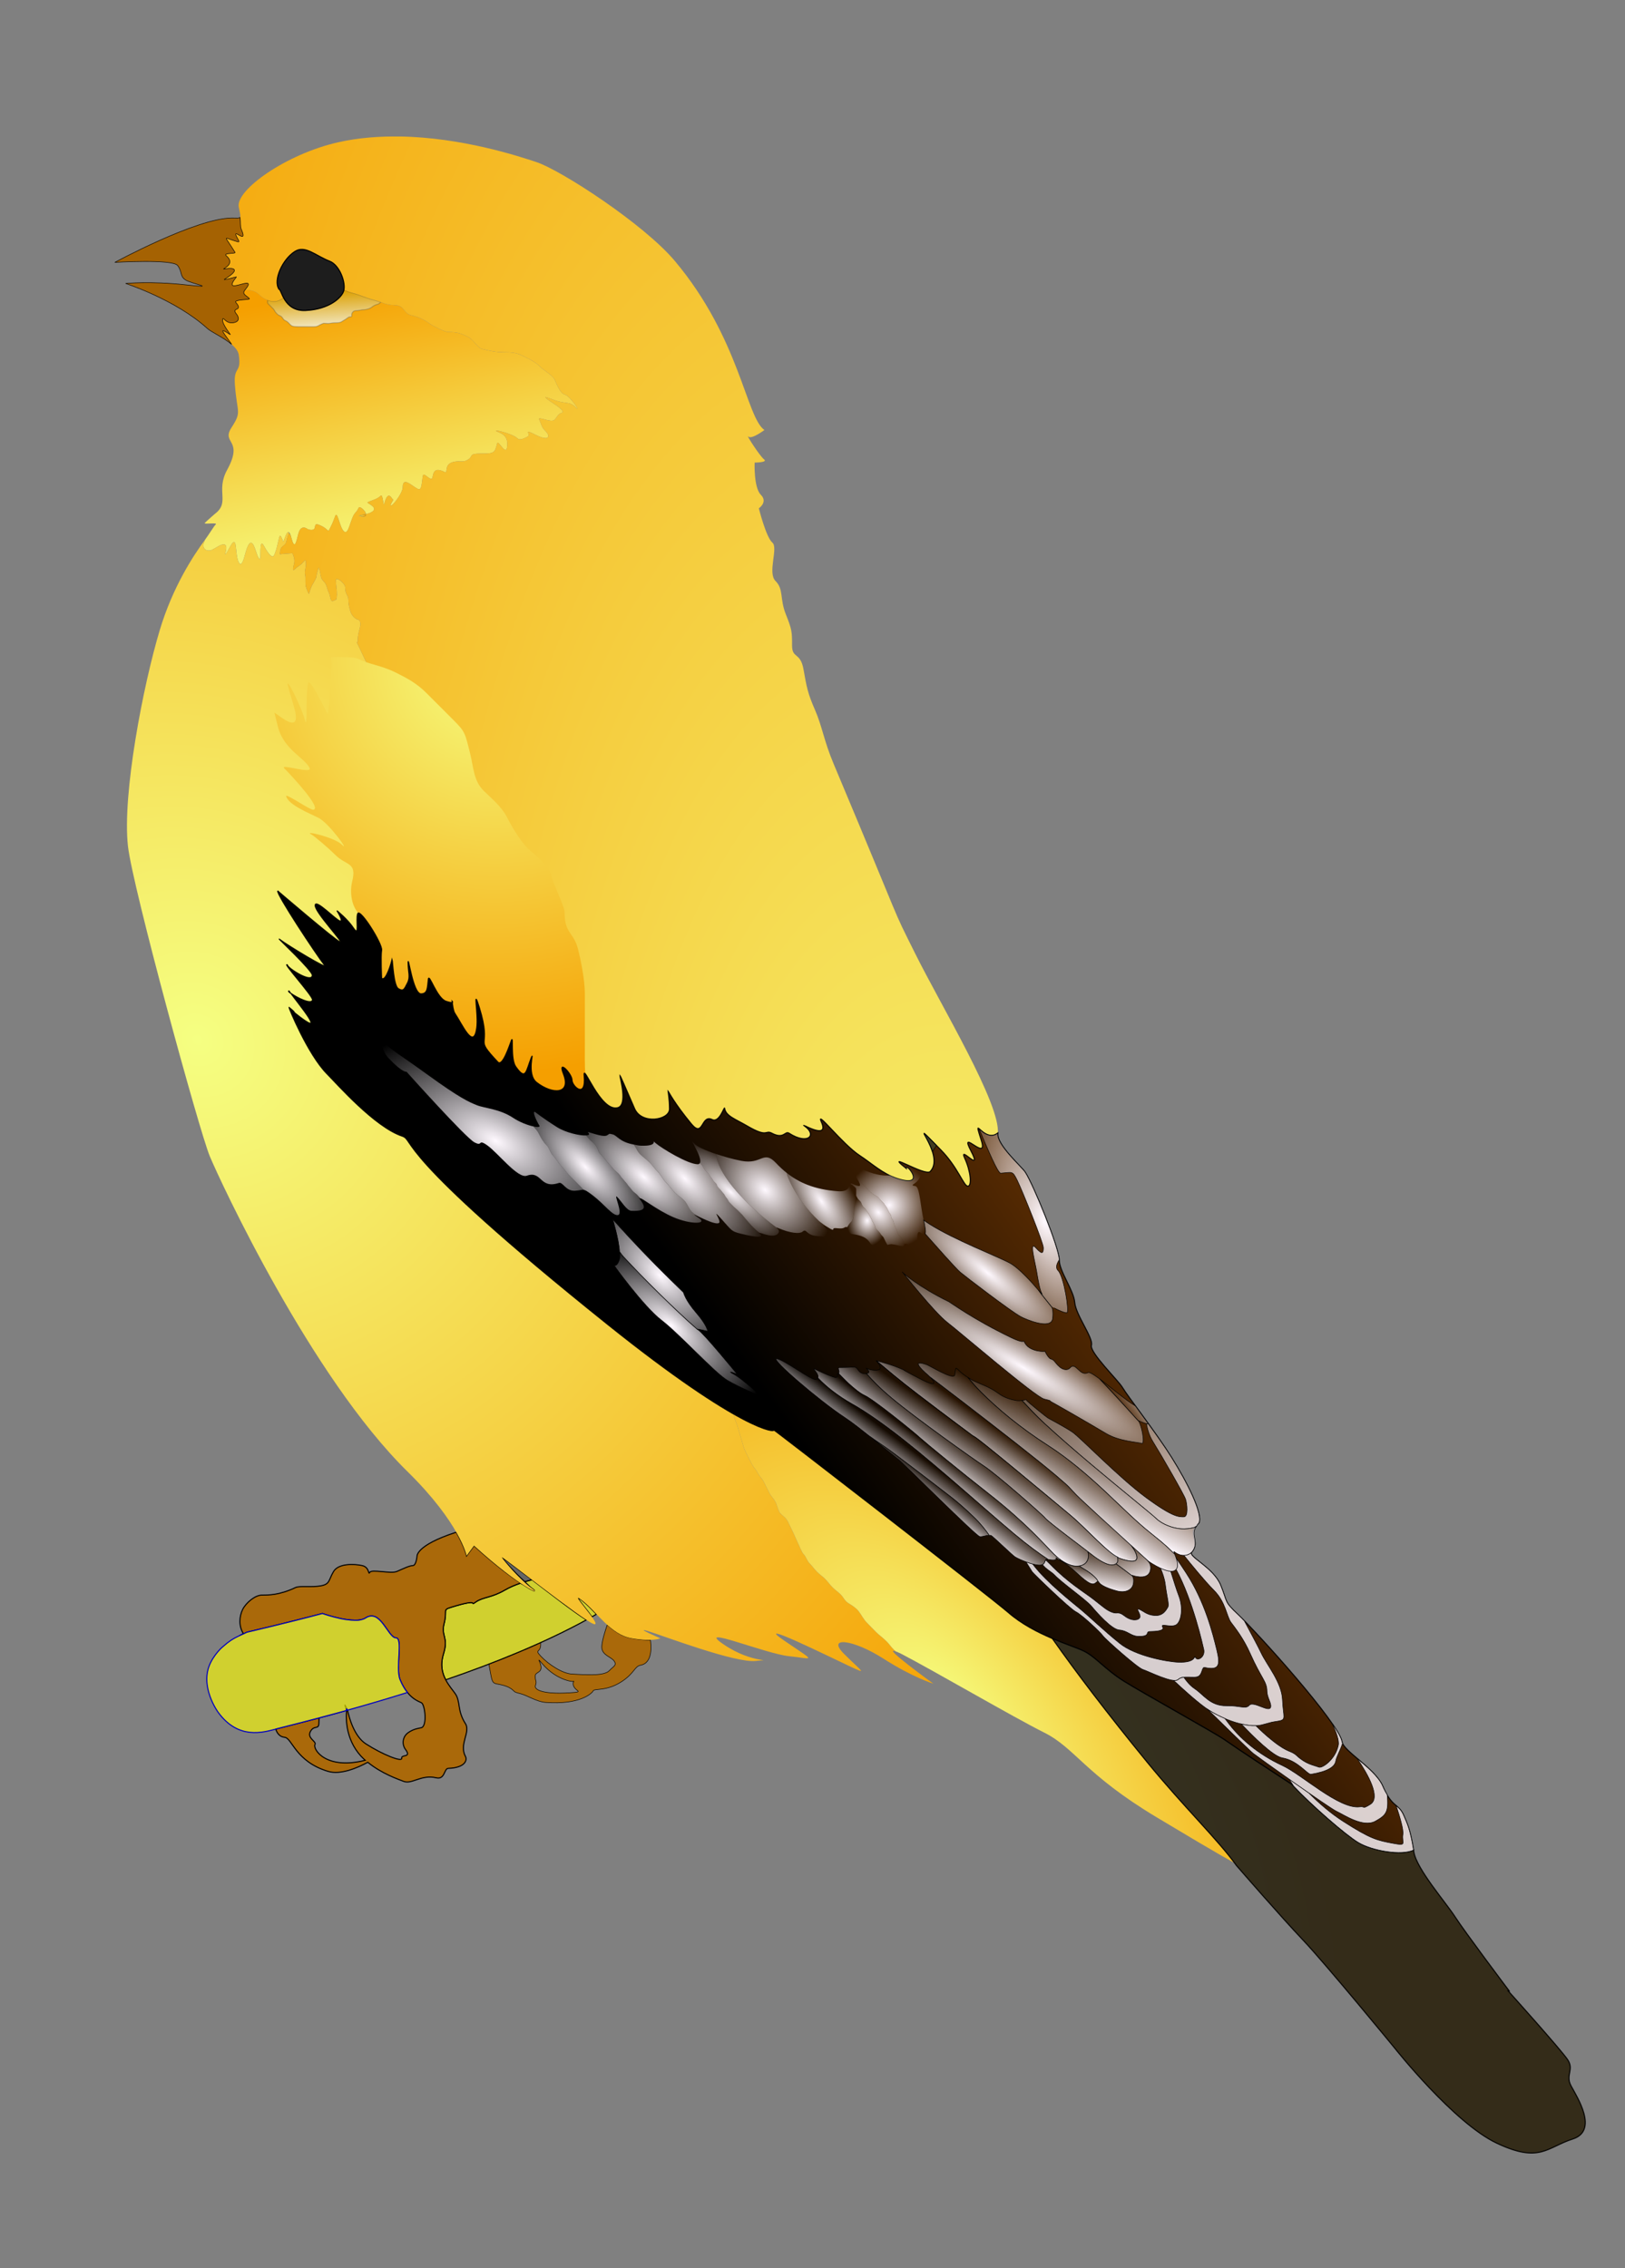 <?xml version="1.0" encoding="UTF-8" standalone="no"?>
<svg viewBox="0 0 215 300" xmlns="http://www.w3.org/2000/svg" xmlns:xlink="http://www.w3.org/1999/xlink">
<rect x="0" y="0" width="215" height="300" fill="#808080" stroke="none"/>
<defs>
<linearGradient id="linearGradient3089">
<stop offset="0" stop-color="#fff9ff"/>
<stop offset="1" stop-color="#fff9ff" stop-opacity="0"/>
</linearGradient>
<linearGradient gradientUnits="userSpaceOnUse" id="linearGradient3363" x1="-532.496" x2="-429.902" y1="18.799" y2="-54.923">
<stop offset="0"/>
<stop offset="1" stop-color="#af5605"/>
</linearGradient>
<linearGradient gradientUnits="userSpaceOnUse" id="linearGradient3353" x1="-642.144" x2="-641.66" y1="-221.09" y2="-213.671">
<stop offset="0" stop-color="#db9f00"/>
<stop offset="1" stop-color="#f5f2de"/>
</linearGradient>
<linearGradient id="linearGradient3136">
<stop offset="0" stop-color="#f5ff82"/>
<stop offset="1" stop-color="#f59f00"/>
</linearGradient>
<linearGradient gradientUnits="userSpaceOnUse" id="linearGradient3421" x1="-491.419" x2="-485.428" xlink:href="#linearGradient3089" y1="7.731" y2="-3.666"/>
<linearGradient gradientUnits="userSpaceOnUse" id="linearGradient3419" x1="-494.729" x2="-489.145" xlink:href="#linearGradient3089" y1="9.333" y2="1.052"/>
<linearGradient gradientUnits="userSpaceOnUse" id="linearGradient3417" x1="-507.247" x2="-503.01" xlink:href="#linearGradient3089" y1="7.985" y2="1.822"/>
<linearGradient gradientUnits="userSpaceOnUse" id="linearGradient3415" x1="-512.639" x2="-508.595" xlink:href="#linearGradient3089" y1="7.215" y2="1.822"/>
<linearGradient gradientUnits="userSpaceOnUse" id="linearGradient3413" x1="-514.373" x2="-511.484" xlink:href="#linearGradient3089" y1="8.563" y2="4.711"/>
<linearGradient gradientUnits="userSpaceOnUse" id="linearGradient3411" x1="-516.491" x2="-513.025" xlink:href="#linearGradient3089" y1="11.451" y2="6.83"/>
<linearGradient gradientUnits="userSpaceOnUse" id="linearGradient3409" x1="-526.313" x2="-523.617" xlink:href="#linearGradient3089" y1="5.096" y2="1.63"/>
<linearGradient gradientUnits="userSpaceOnUse" id="linearGradient3407" x1="-488.138" x2="-490.076" xlink:href="#linearGradient3089" y1="18.015" y2="9.268"/>
<linearGradient gradientUnits="userSpaceOnUse" id="linearGradient3405" x1="-494.386" x2="-492.668" xlink:href="#linearGradient3089" y1="19.733" y2="12.002"/>
<linearGradient gradientUnits="userSpaceOnUse" id="linearGradient3403" x1="-499.228" x2="-498.447" xlink:href="#linearGradient3089" y1="18.176" y2="14.578"/>
<linearGradient gradientUnits="userSpaceOnUse" id="linearGradient3401" x1="-502.24" x2="-498.388" xlink:href="#linearGradient3089" y1="6.83" y2="1.437"/>
<linearGradient gradientUnits="userSpaceOnUse" id="linearGradient3399" x1="-503.601" x2="-521.526" xlink:href="#linearGradient3089" y1="28.011" y2="-30.092"/>
<linearGradient gradientUnits="userSpaceOnUse" id="linearGradient3387" x1="-485.561" x2="-491.78" xlink:href="#linearGradient3089" y1="-17.441" y2="-13.302"/>
<linearGradient gradientUnits="userSpaceOnUse" id="linearGradient3351" x1="-627.72" x2="-638.721" xlink:href="#linearGradient3136" y1="-170.701" y2="-221.692"/>
<linearGradient gradientUnits="userSpaceOnUse" id="linearGradient3349" x1="-633.663" x2="-632.148" xlink:href="#linearGradient3136"/>
<radialGradient cx="286.427" cy="247.955" gradientTransform="matrix(1.138,1.161,-.535,.524,-766.445,-519.453)" gradientUnits="userSpaceOnUse" id="radialGradient3379" r="11.863">
<stop offset="0"/>
<stop offset="1" stop-opacity="0"/>
</radialGradient>
<radialGradient cx="281.374" cy="263.671" gradientTransform="matrix(1.522,1.657,-.868,.797,-777.13,-715.372)" gradientUnits="userSpaceOnUse" id="radialGradient3397" r="8.876" xlink:href="#linearGradient3089"/>
<radialGradient cx="284.056" cy="282.795" gradientTransform="matrix(1.11,.98,-.412,.467,-774.391,-440.22)" gradientUnits="userSpaceOnUse" id="radialGradient3395" r="13.719" xlink:href="#linearGradient3089"/>
<radialGradient cx="349.074" cy="251.743" gradientTransform="matrix(-1.494,.556,-1.234,-3.317,325.595,591.974)" gradientUnits="userSpaceOnUse" id="radialGradient3393" r="8.277" xlink:href="#linearGradient3089"/>
<radialGradient cx="342.171" cy="263.08" gradientTransform="matrix(1.717,1.421,-.369,.446,-1007.532,-643.098)" gradientUnits="userSpaceOnUse" id="radialGradient3391" r="12.046" xlink:href="#linearGradient3089"/>
<radialGradient cx="349.062" cy="283.811" gradientTransform="matrix(1.643,.993,-.174,.288,-1034.519,-450.281)" gradientUnits="userSpaceOnUse" id="radialGradient3389" r="22.394" xlink:href="#linearGradient3089"/>
<radialGradient cx="251.459" cy="237.808" gradientTransform="matrix(1.353,.731,-.369,.683,-860.663,-410.193)" gradientUnits="userSpaceOnUse" id="radialGradient3385" r="18.814" xlink:href="#linearGradient3089"/>
<radialGradient cx="267.887" cy="241.491" gradientTransform="matrix(1.265,1.338,-.53,.501,-802.469,-538.547)" gradientUnits="userSpaceOnUse" id="radialGradient3383" r="10.281" xlink:href="#linearGradient3089"/>
<radialGradient cx="278.305" cy="245.568" gradientTransform="matrix(1.277,1.138,-.522,.585,-807.989,-517.63)" gradientUnits="userSpaceOnUse" id="radialGradient3381" r="10.774" xlink:href="#linearGradient3089"/>
<radialGradient cx="286.427" cy="247.955" gradientTransform="matrix(1.138,1.161,-.535,.524,-766.445,-519.453)" gradientUnits="userSpaceOnUse" id="radialGradient3377" r="11.863" xlink:href="#linearGradient3089"/>
<radialGradient cx="296.154" cy="247.421" gradientTransform="matrix(-.426,.478,-1.231,-1.096,-133.929,75.125)" gradientUnits="userSpaceOnUse" id="radialGradient3375" r="8.048" xlink:href="#linearGradient3089"/>
<radialGradient cx="301.14" cy="249.246" gradientTransform="matrix(.977,.899,-.63,.684,-695.464,-496.067)" gradientUnits="userSpaceOnUse" id="radialGradient3373" r="10.649" xlink:href="#linearGradient3089"/>
<radialGradient cx="311.266" cy="250.007" gradientTransform="matrix(1.204,1.827,-.763,.503,-731.88,-747.254)" gradientUnits="userSpaceOnUse" id="radialGradient3371" r="6.484" xlink:href="#linearGradient3089"/>
<radialGradient cx="323.823" cy="250.627" gradientTransform="matrix(1.127,.485,-.471,1.095,-782.159,-483.535)" gradientUnits="userSpaceOnUse" id="radialGradient3369" r="6.762" xlink:href="#linearGradient3089"/>
<radialGradient cx="321.688" cy="252.169" gradientTransform="matrix(.988,1.19,-.925,.768,-621.848,-627.16)" gradientUnits="userSpaceOnUse" id="radialGradient3367" r="5.156" xlink:href="#linearGradient3089"/>
<radialGradient cx="319.734" cy="253.677" gradientTransform="matrix(1,0,0,1.256,-859.092,-367.793)" gradientUnits="userSpaceOnUse" id="radialGradient3365" r="3.797" xlink:href="#linearGradient3089"/>
<radialGradient cx="252.755" cy="199.463" gradientTransform="matrix(-2.53,.862,-.843,-2.475,199.85,122.244)" gradientUnits="userSpaceOnUse" id="radialGradient3361" r="29.439" xlink:href="#linearGradient3136"/>
<radialGradient cx="442.684" cy="209.34" gradientTransform="matrix(-.518,-3.796,1.466,-.2,-586.121,1779.189)" gradientUnits="userSpaceOnUse" id="radialGradient3359" r="126.264" xlink:href="#linearGradient3136"/>
<radialGradient cx="416.858" cy="177.972" gradientTransform="matrix(.295,-.243,.512,.621,-738.156,33.162)" gradientUnits="userSpaceOnUse" id="radialGradient3357" r="126.264" xlink:href="#linearGradient3136"/>
<radialGradient cx="282.919" cy="217.644" gradientTransform="matrix(1.815,1.851,-1.664,1.631,-814.823,-961.311)" gradientUnits="userSpaceOnUse" id="radialGradient3355" r="74.818" xlink:href="#linearGradient3136"/>
</defs>
<g transform="matrix(.714,0,0,.714,499.841,196.556)">
<path d="m-587.53,25.689c-.346.993-1.122,3.309-1,4.344 .156,1.328 1.735,1.594 2.281,2.375s-.099.922-.906,1.781c-1.039,1.105-5.079.703-6.875.625s-4.389-1.791-5.812-3.312c-1.328-1.421.138-.43-.031-2.531-3.106,1.405-6.319,2.743-9.594,4 .556,2.959.479,3.457 1.406,3.656 .547.117 2.102.311 3,1.125 .498.451.343.407 1.531.719s2.933,1.473 4.562,1.594c6.411.477 8.609-1.688 8.844-2.156s2.482.156 5.344-1.75c2.351-1.566 2.282-2.78 3.469-3 2.326-.431 1.891-3.943 1.781-4.656-.818.022-1.925-.06-3.438-.312-1.769-.295-3.231-1.293-4.562-2.5zm-12.656,6.531c.043.022.218.214.625.688 2.739,3.192 5.986,3.426 5.844,3.219 0,0-.596.809.688,1.75 .055.11.421.257-.594.344-5.455.469-7.479-.41-7.219-1.25s.057-.736-.031-1.5c-.086-.742.24-.729.75-1.125 .824-.639-.193-2.19-.062-2.125z" fill="#ad6700" fill-opacity=".924" fill-rule="evenodd" stroke="#000" stroke-width=".1"/>
<path d="m-602.811,17.72c.463-.141.918-.265 1.344-.375-2.07-1.582-5.663-4.294-5.594-4.156 .181.361 2.28,2.764 4.25,4.531z" fill="#000100" fill-opacity=".212" fill-rule="evenodd" stroke="#000" stroke-width=".2"/>
<path d="m-603.217,18.189c-.172-.111-.183-.09-.375-.219-1.013.347-2.026.77-2.906,1.281-1.217.707-2.195,1.028-3.062,1.281s-1.626.441-2.344.938-.382.267-.594.156-.971-.102-3.938.812c-.853.263-1.025.371-1.062.75s.059,1.029-.281,2.344c-.289,1.113-.073,1.722.094,2.438 .083.358.164.728.156,1.219s-.107,1.097-.344,1.875c-.308,1.015-.379,1.923-.281,2.719s.365,1.478.688,2.094c4.566-1.567 9.129-3.276 13.531-5.125s8.644-3.839 12.531-5.969c-2.743-1.79-6.345-4.598-10.062-7.438-.426.11-.881.234-1.344.375 .439.393.879.906 1.281,1.188 .592.414.636.56.344.469-.025-.008-.125-.082-.156-.094-.325-.125-.914-.468-1.875-1.094zm10.281,2.531c-.118.172 1.579,2.119 2.562,3.5 .288-.162.56-.336.844-.5-.906-.946-1.788-1.877-2.719-2.594-.449-.345-.652-.458-.688-.406z" fill="#ff0" fill-opacity=".629" fill-rule="evenodd" stroke="#000" stroke-width=".2"/>
<path d="m-615.499,8.533c-7.559,2.442-7.281,4.469-7.281,4.469s-.156,1.719-.781,1.719-1.875.625-2.969,1.094-4.688-.469-5,.156-.001-.938-1.406-1.25-4.375-.468-5.312,1.094-.626,2.344-2.344,2.656-3.927-.048-4.688.312c-2.968,1.406-5,1.406-6.25,1.406s-2.938,1.407-3.562,2.656c-.616,1.233-.77,3.07.125,4.469-.154.059-.489.287-.688.375 .509-.211 1.344-.625 1.344-.625s7.413-1.722 14-3.469c.142.05 1.655.58 3.375.938 .86.179 1.78.301 2.594.312s1.527-.087 2-.406c.344-.232.663-.348.969-.375s.603.028.875.156c.544.256 1.027.771 1.469,1.344s.839,1.2 1.219,1.688 .735.844 1.094.844 .522.355.594.906 .047,1.298 0,2.125-.096,1.735-.094,2.562 .06,1.573.281,2.125c.427,1.067.901,1.819 1.375,2.406 1.074,1.338 2.133,1.676 2.594,1.906 .663.331 1.104,4.294 0,4.625-.335.1-1.333.133-2.438.906s-1.194,2.21-.531,3.094c1.233,1.643-.798.883-.688,1.656s-3.533-.668-6.625-2.656c-2.171-1.396-3.104-4.817-3.406-6.25-.23-.484-.413-.87-.469-.938s.014.183.281,1c-.14,1.636-.159,5.887 3.281,9.062 .061.056.126.101.188.156-7.212,1.859-9.77-2.007-9.312-2.938 .288-.586-1.547-1.157-.844-2.406s1.562-.235 1.562-1.562c0-.342.015-.63.031-.938 1.653-.441 3.34-.885 5.094-1.375-4.778,1.336-9.258,2.47-13.125,3.438 .227.702.689,1.442 1.656,1.531 1.394.129 1.996,4.501 8.062,6.312 2.299.687 5.425-.644 7.344-1.688 2.583,2.108 5.608,3.131 6.625,3.531 1.551.61 3.301-1.319 6.062-.656 1.625.39 1.438-1.723 2.219-1.75 3.203-.11 3.549-1.555 3.188-2.219-1.219-2.239.994-4.516 0-6.062-1.563-2.432-.881-4.095-1.875-5.531-.465-.671-1.221-1.512-1.781-2.594-.322-.616-.589-1.298-.688-2.094s-.027-1.704.281-2.719c.236-.778.336-1.385.344-1.875s-.073-.861-.156-1.219c-.167-.716-.382-1.324-.094-2.438 .341-1.315.244-1.965.281-2.344s.21-.487 1.062-.75c2.967-.915 3.726-.923 3.938-.812s-.124.341.594-.156 1.476-.684 2.344-.938 1.845-.574 3.062-1.281c.88-.511 1.893-.934 2.906-1.281 .192.129.203.108.375.219-1.903-1.238-4.911-3.442-9-7.156l-1.375,1.875c0,0-.318-1.572-1.906-4.375z" fill="#ad6700" fill-opacity=".924" fill-rule="evenodd" stroke="#000" stroke-width=".2"/>
<path d="m-640.311,23.595c-6.587,1.747-14,3.469-14,3.469s-.835.414-1.344.625c-.48.213-1.02.491-1.656.906-.432.29-.87.634-1.312,1.031-.198.178-.4.329-.594.531-.673.702-1.305,1.517-1.812,2.531-2.187,4.373 1.406,9.219 1.406,9.219 3.749,5.154 8.407,3.672 10.594,3.125 .02-.005.042-.026.062-.031 2.44-.61 5.182-1.31 8.031-2.062 1.666-.44 3.33-.882 5.094-1.375-.069-.211-.043-.547.188-.062 3.555-.995 7.29-2.084 11.094-3.281-.474-.587-.948-1.339-1.375-2.406-.221-.552-.279-1.298-.281-2.125s.046-1.736.094-2.562 .072-1.574 0-2.125-.235-.906-.594-.906-.714-.356-1.094-.844-.777-1.115-1.219-1.688-.925-1.088-1.469-1.344c-.272-.128-.57-.183-.875-.156s-.625.143-.969.375c-.118.08-.26.134-.406.188-.292.108-.623.194-1,.219-.189.013-.39.003-.594,0-.814-.011-1.734-.134-2.594-.312-1.72-.358-3.233-.887-3.375-.938z" fill="#ff0" fill-opacity=".629" fill-rule="evenodd" stroke="#0000bc" stroke-width=".2"/>
<path d="m-632.311-180.061c-.541.13-1.292.333-1.25.344 .739.185 1.123.152 1.281,0 .079-.076-.013-.224-.031-.344z" fill="url(#linearGradient3349)" fill-rule="evenodd" stroke="#000" stroke-opacity=".159" stroke-width=".2"/>
<path d="m-650.467-219.717h-.031c-.694-.267-1.233-.701-1.469-.938-.504-.504-1.032-.735-1.625-.844-.32-.059-.68-.085-1.062-.094-.703.842.349,1.055.812,1.625 .215.264-3.015.112-2.5.719 1.465,1.728-.993.779.094,2.125 .513.636.618,1.45-.625,1.625-1.449.204-1.868-1.372-1.938-.531-.071.857 1.629,2.868 1.406,2.719-2.556-1.714-.972-.051.281,1.812-.115-.098-.251-.187-.375-.281 .881.675 1.568,1.413 1.688,2.219 .528,3.572-.982,1.944-.719,5.531 .394,5.369 1.339,4.902-.625,7.938s2.326,2.096-.812,7.844c-2.176,3.986.603,5.986-2.281,8.156 0,0-1.459,1.271-1.844,1.656s2.708-.203 1.938.375c-.172.129-1.268,1.886-1.906,2.75-.142.357-.306.715-.312.969-.009.343.088.58.25.75 .324.341.922.367 1.406.125s1.232-.776 1.812-.938c.29-.081.525-.054.656.125s.181.527.031,1.125c-.107.428-.131.569-.062.531s.215-.252.375-.531c.32-.559.754-1.379.938-1.562 .233-.233.37-.194.469.031s.139.633.188,1.094c.097.922.199,2.098.594,2.625 .175.233.299.199.438.031s.287-.491.406-.875c.238-.767.458-1.761.719-2.281 .24-.48.438-.674.625-.656s.353.231.5.531c.294.6.532,1.565.75,2 .193.386.302.513.375.469s.082-.263.094-.562c.024-.598-.017-1.527.125-2.094 .062-.25.176-.252.312-.094s.307.477.5.812 .422.686.656.969 .461.5.719.5c.216,0 .513-.855.75-1.75s.415-1.83.5-2c.168-.336.534.573.625.938 .079.318.284-.583.562-1.188 .139-.302.3-.53.469-.5s.347.324.531,1.062c.271,1.083.496,1.34.688,1.125s.351-.902.562-1.75c.132-.527.314-.872.5-1.062s.404-.231.594-.219c.38.024.691.321.781.344 .566.142.868.089 1.031-.031s.19-.316.219-.5 .055-.357.219-.406 .464.029 1.031.312c.792.396 1.034.786 1.188.844s.217-.215.688-1.156c.251-.502.417-1.042.625-1.562 .1-.249.207-.251.312-.094s.221.477.344.844c.246.733.527,1.683.906,2.062 .24.24.45.202.625,0s.315-.57.469-1c.307-.859.614-1.958 1.094-2.438 .265-.265.457-.602.625-.938 .129-.257.881.328 1.219.875 .084.137.013.224.031.344 .409-.098.562-.094.938-.281 .397-.199.577-.381.625-.562s-.035-.372-.188-.531c-.304-.318-.859-.578-1.062-.781 .833-.417 1.841-.591 2.5-1.25 .198-.198.317.336.406.844s.151.991.219.719c.176-.704.364-1.121.531-1.344s.327-.244.469-.188c.284.113.487.575.562.594 .319.08-.208.625-.312.938-.1.301.001.325.188.188s.452-.426.75-.812c.597-.773 1.25-1.864 1.25-2.5 0-.509.111-.794.281-.906s.41-.066.688.062c.554.258 1.248.859 1.844,1.156 .199.099.36.054.469-.094s.165-.404.219-.688c.108-.567.142-1.287.25-1.719 .068-.272.322-.13.625.094s.657.531.938.531c.25,0 .214-.643.438-1.125 .112-.241.272-.446.594-.5s.792.037 1.469.375c.162.081.217.031.25-.094s.055-.337.094-.562 .099-.465.281-.688 .476-.416.938-.531c1.177-.294 1.662.106 2.5-.312 .725-.362.732-.684.906-.906s.516-.344 1.906-.344c1.154,0 1.734-.033 2.094-.281s.499-.714.719-1.594c.054-.217.189-.14.375.062s.436.532.656.781 .435.422.594.344 .25-.409.25-1.188c0-.422-.103-.761-.25-1.031s-.351-.468-.562-.625c-.423-.313-.88-.44-1.062-.531-.589-.295.126-.207 1.094.062s2.191.722 2.656,1.188c.224.224.533.224.875.125s.717-.296 1-.438c.209-.104.242-.253.219-.406s-.101-.31-.125-.406c-.048-.193.133-.168 1.469.5 1.083.541 1.822.686 2.125.5 .152-.093.217-.29.125-.531s-.321-.539-.688-.906c-.494-.494-.625-1.25-.938-1.875-.105-.21-.036-.262.156-.25s.508.094.844.188 .704.184 1.031.219 .616.009.781-.156c.417-.417.679-1.107 1.25-1.25 .286-.071.326-.214.219-.406s-.363-.437-.688-.688c-.65-.501-1.56-1.053-2.031-1.406-.364-.273-.485-.401-.438-.438s.254.03.531.125c.555.191 1.4.53 1.781.625 1.033.258 1.607.273 2.062.375s.793.293 1.375.875c.391.391.104-.155-.406-.844s-1.244-1.522-1.781-1.656c-.435-.109-.835-.651-1.156-1.25s-.565-1.254-.719-1.562c-.367-.734-1.998-1.686-2.5-2.188-.958-.958-1.734-1.336-2.812-1.875-.634-.317-1.044-.532-1.562-.688s-1.148-.25-2.188-.25c-1.781,0-2.896-.255-4.375-.625-.414-.103-.806-.533-1.219-1s-.847-.971-1.281-1.188c-.647-.323-1.135-.565-1.688-.719s-1.171-.219-2.062-.219c-.649,0-2.988-1.225-3.438-1.562-1.144-.858-2.306-1.28-3.438-1.562-.76-.19-1.03-.641-1.375-1.062-.173-.211-.359-.416-.625-.562s-.633-.25-1.125-.25c-.766,0-1.377-.148-1.969-.344-.177-.059-.355-.124-.531-.188-.267.202-.321.322-.531.375-.341.085-.687.218-.938.406-.281.211-.559.39-.875.469-.367.092-.598.156-1,.156-.221,0-.711.156-1.094.156-.418,0-.682.084-.875.469-.114.227-.061.381-.062.5s-.059.188-.406.188c-.202,0-.62.388-.781.469-.28.14-.531.343-.781.469-.298.149-.74.156-1.094.156-.385,0-.848.071-.938.094-.341.085-.803,0-1.156,0-.231,0-.902.373-1.094.469-.377.188-.753.156-1.188.156h-1.25-1.156c-.373,0-.839-.03-1.094-.094-.334-.084-.643-.487-.781-.625-.241-.241-.446-.332-.719-.469-.243-.122-.372-.466-.531-.625-.237-.237-.577-.265-.781-.469-.239-.239-.407-.377-.562-.688-.154-.307-.336-.43-.531-.625l-.719-.719c-.071-.071-.031-.36-.031-.625z" fill="url(#linearGradient3351)" fill-rule="evenodd"/>
<path d="m-636.342-221.623c-.014.079-.01.179-.031.25-.377,1.23-2.703,3.394-7.094,3.594-2.326.106-3.415-1.23-4.031-2.375-.187.13-.417.271-.75.438-.368.184-.741.266-1.125.25-.373-.016-.754-.122-1.094-.25 0.0.265-.04.554.031.625l.719.719c.195.195.378.318.531.625 .155.31.323.448.562.688 .204.204.545.232.781.469 .159.159.288.503.531.625 .273.137.477.227.719.469 .138.138.447.541.781.625 .255.064.721.094 1.094.094h1.156 1.25c.434,0 .811.032 1.188-.156 .192-.096.862-.469 1.094-.469 .353,0 .816.085 1.156,0 .09-.022.553-.094.938-.094 .354,0 .796-.007 1.094-.156 .251-.125.501-.329.781-.469 .161-.081.579-.469.781-.469 .347,0 .404-.069.406-.188s-.051-.273.062-.5c.193-.385.457-.469.875-.469 .383,0 .872-.156 1.094-.156 .402,0 .633-.064 1-.156 .316-.079.594-.258.875-.469 .251-.188.597-.321.938-.406 .21-.053.265-.173.531-.375-.41-.149-.818-.298-1.25-.406-1.296-.324-2.738-.997-3.75-1.25-.788-.197-1.317-.422-1.844-.656z" fill="url(#linearGradient3353)" fill-rule="evenodd" stroke="#000" stroke-opacity=".159" stroke-width=".2"/>
<path d="m-534.061,30.627c-.11-.095-.231-.199-.344-.312-.588-.588-.848-1.035-1.344-1.531-.8-.8-1.415-1.197-1.938-1.719-.768-.768-1.182-1.213-1.719-1.75-.618-.618-.904-1.288-1.531-2.125-.444-.592-1.26-1.125-1.938-1.531-.624-.374-.915-1.102-1.344-1.531-.588-.588-1.035-.848-1.531-1.344-.588-.588-.879-1.067-1.375-1.562-.588-.588-1.035-.848-1.531-1.344-.588-.588-.848-1.035-1.344-1.531-.588-.588-.66-1.254-1.156-1.75-.334-.334-.776-1.52-.969-1.906-.362-.723-.656-1.5-.969-2.125-.39-.779-.609-1.28-.938-1.938-.425-.85-.842-.999-1.375-1.531-.45-.45-.605-1.46-.938-2.125-.347-.695-.858-1.122-1.156-1.719l-.969-1.938c-.408-.816-.805-1.017-1.156-1.719-.341-.682-.829-1.096-1.156-1.75-.375-.75-.682-1.333-.969-1.906-.345-.69-.583-1.334-.781-2.125-.225-.899-.547-1.686-.75-2.5s-.591-1.55-.781-2.312c-.193-.77-.772-1.149-.969-1.938-.193-.77-.772-1.149-.969-1.938-.155-.621-.998-1.186-1.344-1.531-.432-.432-.761-1.379-1.156-1.906-.606-.808-.822-1.456-1.156-2.125-.373-.747-.681-1.275-1.156-1.75-.378-.378-.799-1.351-.938-1.906-.118-.473-.623-.84-.781-1.156l-61.438-129.125c.114.076.188.094.188-.094 0-1.056.188-1.626.406-2.5 .061-.245.128-.598.094-.906s-.168-.573-.5-.656c-.288-.072-.57-.283-.812-.562s-.446-.626-.531-.969c-.096-.383-.375-1.026-.375-2.125 0-.497-.164-.717-.312-1s-.281-.627-.281-1.312c0-.366-.445-.883-.875-1.219-.215-.168-.401-.278-.562-.312s-.281.005-.281.188c0,1.055.188,1.567.188,2.688 0,.35-.046.639-.094.906-.212.09-.413.191-.625.281-.252.108-.378-.135-.469-.469s-.159-.755-.281-1c-.253-.505-.391-1.22-.594-1.625-.273-.545-.708-.676-.875-1.344-.183-.734-.193-1.261-.438-1.75-.028-.056-.438,1.4-.438,1.75 1e-005,.245-.651,1.27-.75,1.469-.233.466-.438,1.002-.594,1.625-.045.18-.494-.915-.594-1.312-.156-.623-.012-1.611-.125-2.062-.195-.782.125-1.312.125-2.062 0-.629-.039-.804-.156-.75s-.296.328-.562.594c-.367.367-.894.613-1.312,1.031-.249.249-.343.216-.344,0s.083-.615.188-1.031c.189-.758-.143-1.568-.312-1.906-.009-.017-1.747.156-2.062.156-.049,0-.153.086-.219.031s-.072-.274.094-.938c.154-.618.861-.632 1.031-1.312 .161-.645.269-1.196.531-1.625-.034-.029-.06-.213-.094-.219-.169-.03-.33.198-.469.5-.278.605-.483,1.505-.562,1.188-.091-.364-.457-1.273-.625-.938-.085.17-.263,1.105-.5,2s-.534,1.75-.75,1.75c-.258,0-.485-.217-.719-.5s-.463-.633-.656-.969-.364-.654-.5-.812-.25-.156-.312.094c-.142.567-.101,1.496-.125,2.094-.012.299-.021.519-.094.562s-.182-.082-.375-.469c-.218-.435-.456-1.4-.75-2-.147-.3-.313-.514-.5-.531s-.385.176-.625.656c-.26.521-.481,1.514-.719,2.281-.119.384-.268.707-.406.875s-.263.202-.438-.031c-.395-.527-.497-1.703-.594-2.625-.049-.461-.088-.868-.188-1.094s-.236-.264-.469-.031c-.184.184-.618,1.004-.938,1.562-.16.279-.307.494-.375.531s-.045-.103.062-.531c.149-.598.1-.946-.031-1.125s-.366-.206-.656-.125c-.58.161-1.335.699-1.812.938s-1.082.216-1.406-.125c-.162-.17-.259-.407-.25-.75 .006-.254.171-.612.312-.969-2.212,2.996-5.984,8.766-8.375,16.688-3.081,10.207-6.996,30.484-5.906,40.094 .868,7.654 13.23,52.784 15.156,57.406s18.728,40.837 36.625,58.406c9.773,9.594 10.969,15.625 10.969,15.625l1.375-1.875c8.682,7.886 12.896,9.421 10.688,7.875s-5.31-5.277-5.531-5.719 15.012,11.681 17,12.344-5.059-6.615-2.188-4.406 5.305,6.4 9.281,7.062 5.281,0 5.281,0-5.09-2.196-2.219-1.312 16.151,5.942 19.906,5.5-.447.693-5.969-3.062 7.739,1.746 12.156,2.188 5.279,1.322-.906-2.875 8.182,2.889 11.938,4.656 2.438,1.095-.875-2.219 1.759-2.659 7.281.875 9.281,4.656 9.281,4.656-9.845-7.114-6.969-5.969z" fill="url(#radialGradient3355)" fill-rule="evenodd"/>
<path d="m-502.624-38.498h-6.594-41.531-21.188c-1.162,0-3.619.052-5.875.156l5.281,11.094c.158.316.663.684.781,1.156 .139.555.559,1.528.938,1.906 .475.475.783,1.003 1.156,1.75 .334.669.55,1.317 1.156,2.125 .395.527.724,1.474 1.156,1.906 .346.346 1.189.91 1.344,1.531 .197.788.776,1.168.969,1.938 .197.788.776,1.168.969,1.938 .191.763.578,1.5.781,2.312s.525,1.601.75,2.5c.198.791.436,1.435.781,2.125 .286.573.594,1.157.969,1.906 .327.654.815,1.068 1.156,1.75 .351.702.748.903 1.156,1.719l.969,1.938c.299.597.809,1.024 1.156,1.719 .332.665.487,1.675.938,2.125 .533.533.95.682 1.375,1.531 .329.658.548,1.158.938,1.938 .312.625.607,1.402.969,2.125 .193.386.634,1.572.969,1.906 .496.496.568,1.162 1.156,1.75 .496.496.755.943 1.344,1.531 .496.496.943.755 1.531,1.344 .496.496.787.974 1.375,1.562 .496.496.943.755 1.531,1.344 .429.429.72,1.157 1.344,1.531 .677.406 1.494.939 1.938,1.531 .628.837.914,1.507 1.531,2.125 .537.537.951.982 1.719,1.75 .522.522 1.137.919 1.938,1.719 .496.496.755.943 1.344,1.531 .113.113.234.217.344.312 .267.106.494.175 1,.438 5.964,3.092 20.757,11.722 26.5,14.594s7.528,7.704 20.781,15.656 14.344,8.406 14.344,8.406 8.616,9.926 12.812,14.344 17.031,20.062 17.031,20.062 10.941,13.845 18.906,17.594 9.221.781 14.062-.781 .781-7.813-.312-9.844 .625-2.969-.625-4.844-11.031-12.75-11.031-12.75h.188c1e-005,0-8.267-10.991-10-13.688s-7.161-8.906-7.656-12.031c-.699-4.409-1.206-5.171-1.844-6.688-1.02-2.424-2.17-1.422-3.938-5.531-1.404-3.265-7.228-6.439-7.531-8.188-.615-3.552-15.701-20.234-19.281-23.594-2.665-2.501-1.871-2.164-3.219-5.438s-6.077-5.274-5.375-6.094c1.803-2.104-1.083-3.452 1.344-5.406 .77-1.733-2.174-7.534-5.062-12.156s-8.292-11.558-9.062-12.906-6.166-6.527-5.781-7.875-2.901-5.595-3.094-7.906c-.107-1.287-.96-2.925-1.719-4.5z" fill="url(#radialGradient3357)" fill-rule="evenodd"/>
<path d="m-625.874-249.998c-3.8-.065-7.712.21-11.5,1.062-9.637,2.168-19.071,8.866-18.438,12 .243,1.201.369,1.699.219,1.906 .185,1.1-.002,1.642.25,2.219 1.1,2.526-.806.603-1,.844-.232.288 1.023,1.658.344,1.469-2.821-.787-2.637-1.515-.5,1.969 .169.276-2.3.042-1.625.625 2.105,1.816-1.664,2.685-.125,2.406 1.395-.252 2.928.047-.156,1.906-.676.408 2.287-.535 2.156-.375-3.178,3.889 4.361-.941 1.594,2.375 .382.008.742.035 1.062.094 .593.108 1.121.34 1.625.844 .236.236.775.67 1.469.938 .347.134.741.234 1.125.25s.757-.066 1.125-.25c.333-.167.563-.307.75-.438-.46-.855-.672-1.591-.875-1.562-1.126-1.645.675-5.602 3-7.031 1.877-1.154 3.766.812 6.406,1.844 1.769.692 2.914,3.705 2.625,5.281 .527.235 1.056.459 1.844.656 1.012.253 2.454.926 3.75,1.25 .617.154 1.19.398 1.781.594s1.203.344 1.969.344c.492,0 .859.104 1.125.25s.452.352.625.562c.345.421.615.872 1.375,1.062 1.132.283 2.293.704 3.438,1.562 .45.337 2.788,1.562 3.438,1.562 .891,0 1.51.065 2.062.219s1.041.395 1.688.719c.434.217.868.721 1.281,1.188s.805.897 1.219,1c1.479.37 2.594.625 4.375.625 1.039,0 1.669.095 2.188.25s.929.371 1.562.688c1.078.539 1.855.917 2.812,1.875 .502.502 2.133,1.453 2.5,2.188 .154.308.398.964.719,1.562s.721,1.141 1.156,1.25c.537.134 1.271.967 1.781,1.656s.798,1.235.406.844c-.582-.582-.92-.773-1.375-.875s-1.029-.117-2.062-.375c-.381-.095-1.226-.434-1.781-.625-.278-.095-.483-.162-.531-.125s.074.165.438.438c.471.353 1.381.906 2.031,1.406 .325.25.58.495.688.688s.067.335-.219.406c-.571.143-.833.833-1.25,1.25-.166.166-.454.191-.781.156s-.695-.125-1.031-.219-.652-.175-.844-.188-.261.04-.156.25c.312.625.444,1.381.938,1.875 .367.367.596.665.688.906s.027.438-.125.531c-.303.186-1.042.041-2.125-.5-1.336-.668-1.517-.693-1.469-.5 .024.096.102.253.125.406s-.01.302-.219.406c-.283.142-.658.339-1,.438s-.651.099-.875-.125c-.466-.466-1.688-.918-2.656-1.188s-1.683-.357-1.094-.062c.182.091.639.218 1.062.531 .212.157.415.355.562.625s.25.61.25,1.031c0,.779-.091,1.109-.25,1.188s-.373-.095-.594-.344-.47-.579-.656-.781-.321-.28-.375-.062c-.22.88-.359,1.345-.719,1.594s-.94.281-2.094.281c-1.391,0-1.732.122-1.906.344s-.182.544-.906.906c-.838.419-1.323.018-2.5.312-.462.115-.755.309-.938.531s-.242.462-.281.688-.061.438-.094.562-.088.175-.25.094c-.677-.338-1.147-.429-1.469-.375s-.482.259-.594.5c-.224.482-.187,1.125-.438,1.125-.28,0-.634-.307-.938-.531s-.557-.366-.625-.094c-.108.432-.142,1.152-.25,1.719-.054.283-.11.539-.219.688s-.27.193-.469.094c-.595-.298-1.29-.898-1.844-1.156-.277-.129-.517-.175-.688-.062s-.281.398-.281.906c0,.636-.653,1.727-1.25,2.5-.298.386-.564.675-.75.812s-.288.114-.188-.188c.104-.312.632-.858.312-.938-.075-.019-.279-.481-.562-.594-.142-.057-.301-.035-.469.188s-.355.64-.531,1.344c-.068.272-.129-.211-.219-.719s-.208-1.042-.406-.844c-.659.659-1.667.833-2.5,1.25 .203.203.758.463 1.062.781 .152.159.235.35.188.531s-.228.364-.625.562c-.375.188-.529.183-.938.281 .018.12.111.268.031.344-.159.152-.542.185-1.281,0-.042-.011.709-.214 1.25-.344-.018-.12.053-.207-.031-.344-.338-.547-1.09-1.132-1.219-.875-.168.336-.36.672-.625.938-.48.48-.787,1.578-1.094,2.438-.153.43-.294.798-.469,1s-.385.24-.625,0c-.379-.379-.66-1.33-.906-2.062-.123-.366-.238-.686-.344-.844s-.213-.155-.312.094c-.208.521-.374,1.061-.625,1.562-.47.941-.534,1.214-.688,1.156s-.396-.448-1.188-.844c-.567-.284-.868-.362-1.031-.312s-.19.222-.219.406-.056.379-.219.5-.465.173-1.031.031c-.09-.022-.401-.32-.781-.344-.19-.012-.407.028-.594.219s-.368.535-.5,1.062c-.212.848-.371,1.535-.562,1.75s-.417-.042-.688-1.125c-.148-.591-.3-.729-.438-.844-.263.429-.37.98-.531,1.625-.17.681-.877.694-1.031,1.312-.166.663-.16.882-.094.938s.17-.031.219-.031c.316,0 2.054-.173 2.062-.156 .169.339.502,1.149.312,1.906-.104.416-.188.815-.188,1.031s.095.249.344,0c.418-.418.946-.664 1.312-1.031 .266-.266.445-.54.562-.594s.156.121.156.75c0,.75-.32,1.281-.125,2.062 .113.451-.031,1.44.125,2.062 .099.398.549,1.492.594,1.312 .156-.623.361-1.159.594-1.625 .099-.199.75-1.224.75-1.469 0-.35.41-1.806.438-1.75 .245.489.254,1.016.438,1.75 .167.668.602.799.875,1.344 .203.405.341,1.12.594,1.625 .123.245.191.666.281,1s.216.577.469.469c.212-.09.413-.191.625-.281 .047-.267.094-.556.094-.906 0-1.121-.188-1.633-.188-2.688 0-.183.12-.222.281-.188s.348.145.562.312c.43.336.875.853.875,1.219-1e-005,.685.133,1.03.281,1.312s.312.503.312,1c0,1.099.279,1.742.375,2.125 .086.342.289.689.531.969s.525.491.812.562c.332.083.466.348.5.656s-.033.661-.094.906c-.219.874-.406,1.444-.406,2.5 0,.188-.073.17-.188.094l56.156,118.031c2.256-.104 4.713-.156 5.875-.156h21.188 41.531 6.594c-.603-1.252-1.156-2.468-1.156-3.406 0-2.118-4.797-13.933-6.312-16.25-.675-1.032-5.284-5.041-5.062-7.156 .566-5.411-10.403-23.474-15.312-33.344-4.721-9.489-1.433-2.612-15.094-35.094-1.844-4.384-2.121-6.95-3.469-10.031s-1.547-4.226-2.125-7.5-2.125-1.934-2.125-4.438-.001-2.893-1.156-5.781-.366-4.616-1.906-6.156 .562-6.162-.594-7.125-2.5-6.344-2.5-6.344 1.723-1.152.375-2.5-1.156-5.969-1.156-5.969 2.52-.016 1.75-.594-3.484-4.796-2.906-4.219 2.969-1.219 2.969-1.219c-3.41-2.405-4.534-16.957-16.594-31.312-5.77-6.868-21.079-16.797-25.625-18.312-3.409-1.136-13.85-4.555-25.25-4.75z" fill="url(#radialGradient3359)" fill-rule="evenodd"/>
<path d="m-638.749-153.561 .156,1.25c-.001.015.001.016 0,.031-.087,1.298-.501,9.769-.786,9.199-2.83-5.659-3.456-6.134-3.557-5.73-.558,2.232-.067,9.107-.625,6.875-.565-2.259-3.69-8.509-3.125-6.25 .368,1.471.882,2.904 1.25,4.375 1.319,5.275-3.889.068-3.75.625l.625,2.5c1.055,4.221 4.92,5.745 5.872,7.649 .625,1.25-5.661-.897-4.673.091 1.358,1.358 7.211,7.649 5.291,7.649-.625,0-5.108-3.11-4.956-2.504 .407,1.629 4.465,3.239 5.966,3.99 1.98.99 5.94,6.565 4.375,5-1.397-1.397-7.392-2.759-5.625-1.875 .335.168 2.809,2.184 4.375,3.75 2.093,2.093 4.062,1.252 3.125,5-.374,1.498-.437,5.099 2.219,6.688l.375,3.062c0,1.226.117,1.375-1.156,1.375-1.177,0-.781,1.05-.781,2.094 0,1.124.154,1.645.375,2.531 .196.786.406,1.337.406,2.5 0,1.413.346,1.502 1.156,2.312 .447.447 1.14.937 1.531,1.719 .53,1.059 1.103,2.067 1.719,3.094 .657,1.095 1.318,2.443 2.125,3.25 .51.51 2.079,2.109 3.094,2.312 1.959.392 3.962,2.184 5.781,3.094 2.293,1.147 4.322,1.938 6.906,1.938 1.646,0 3.753.611 5.219,1.344 1.401.701 3.419,1.455 5,1.906 1.714.49 4.245,2.719 5.969,2.719 1.657,0 2.39-.55 3.281-1.156l1.156-.781c-1.425-1.41-1.25-6.472-1.25-10 0-3.124-1e-005-6.251 0-9.375 0-2.463-.739-6.082-1.25-8.125-.814-3.256-2.5-2.819-2.5-6.875 0-1.069-2.038-5.028-2.5-6.875-.504-2.014-3.254-3.879-4.375-5-1.308-1.308-2.929-3.984-3.75-5.625-1.053-2.106-3.013-3.638-4.375-5-1.891-1.891-1.866-4.339-2.5-6.875-.971-3.885-.915-4.04-3.125-6.25l-5-5c-1.824-1.824-3.63-2.752-5.625-3.75-2.731-1.365-4.893-1.509-6.875-2.5-1.011-.506-4.003-.375-5.188-.375z" fill="url(#radialGradient3361)" fill-rule="evenodd"/>
<path d="m-648.592-110.248c-.314.507 7.078,11.716 8.719,13.812 .623.795-6.878-3.698-8.406-4.875-.574-.442 6.133,5.807 6.094,6.688-.069,1.553-4.625-1.361-4.625-1.938-1.047-.576 4.727,5.766 4.656,6.469-.102,1.018-2.911-.414-4-1.188 1.486,2.076 6.456,7.996 1.719,4.406-2.099-1.59-.176-.279-2.062-1.812-.101-.011 3.49,8.742 7.031,12.312 1.917,1.933 8.831,9.811 13.906,11.531 2.484.842-2.381,2.449 38.094,34.875 25.15,20.148 31.381,20.107 30.75,19.531-.7-.639 40.098,30.884 43.531,33.875 4.801,4.182 11.789,6.041 13.996,7.139s3.907,3.371 7.442,5.58 16.784,9.546 18.594,10.812c3.185,2.228 8.692,5.794 12.531,8.312 3.301,3.569 9.806,9.235 12.25,10.719 2.587,1.571 8.113,2.483 10.25,1.406-.663-4.017-1.166-4.848-1.781-6.312-1.02-2.424-2.17-1.422-3.938-5.531-1.404-3.265-7.228-6.439-7.531-8.188-.615-3.552-15.701-20.234-19.281-23.594-2.665-2.501-1.871-2.164-3.219-5.438s-6.077-5.274-5.375-6.094c1.803-2.104-1.083-3.452 1.344-5.406 .77-1.733-2.174-7.534-5.062-12.156s-8.292-11.558-9.062-12.906-6.166-6.527-5.781-7.875-2.901-5.595-3.094-7.906-2.875-5.788-2.875-7.906-4.797-13.933-6.312-16.25c-.675-1.032-5.284-5.041-5.062-7.156 .003-.03-.002-.063 0-.094-.438.323-.937.525-1.531.406-1.926-.385-2.879-3.268-1.531.969s-4.248-2.523-1.938,1.906-2.312-1.16-1.156,1.344 1.364,5.219.594,5.219-1.836-3.517-5.031-6.75c-7.355-7.442 1.166.779-1.938,4.031-.938.983-8.907-4.091-4.438-.562-.306-1.397 4.108,3.724-1.656,1.875-2.717-.871-4.83-2.879-6.938-4.25-3.249-2.114-8.231-8.639-7.156-6.281 1.733,3.803-4.587-.268-3,.875 2.229,1.606.51,3.481-2.969,1.25-.773-.496-.928,1.184-3.188,0-1.303-.683-.647.961-4.625-1.375-2.054-1.206-3.955-1.821-4.125-3.25-.056-.475-.948,2.762-2.312,2.094-2.101-1.03-1.596,3.544-3.875.781-3.231-3.916-4.149-5.897-4.312-6.062 .011.242.272,1.356.281,3.312 .01,2.083-5.156,2.961-6.469-.062-1.922-4.428-2.594-5.998-2.719-6.125 .003.447 1.514,5.499-.438,5.969-3.205.771-6.421-8.491-6.188-5.969 .415,4.478-2.25,1.999-2.25.844s-2.725-4.022-1.594-1.156c1.515,3.839-2.026,3.879-4.969,1.594-1.943-1.509-.391-6.072-.969-4.625-1.016,2.545-.988,4.421-2.906,1.688-.989-1.41-.396-5.838-.781-4.875s-1.652,4.969-2.531,4.031c-4.707-5.017-.919-2.004-3.438-10.125-1.274-4.107-.11,1.188-.469,3.812-.578,4.231-2.636-.589-4.062-2.719-.294-.439-.436-1.64-.469-2-.122.043-.423.026-1.156-.219-1.733-.578-3.14-5.304-3.281-4.094-.186,1.597-.099,2.694-1.344,2.719-1.532.031-2.411-7.496-2.406-5.719 .005,1.737.471,2.563-.125,3.719-.592,1.148-.725,1.609-1.688,1.031-.885-.531-1.051-5.106-1.156-5.406-.095.483-1.164,4.242-1.938,3.469 0,0-.193-4.032 0-5.188s-4.052-7.905-4.438-6.75 .405,4.421-.75,2.688-3.094-3.25-3.094-3.25 1.333,2.099.562,1.906-4.594-4.223-4.594-2.875 5.557,7.135 4.594,6.75-11.531-9.438-11.531-9.438zm32.344,20.656c.166-.059-.031-.25-.031-.25s.026.195.031.25zm-30.25-2.125c-.212-.008-.046.181.312.438-.084-.118-.255-.348-.312-.438z" fill="url(#linearGradient3363)" fill-rule="evenodd" stroke="#000" stroke-opacity=".941" stroke-width=".2"/>
<path d="m-505.061,28.22c4.371,6.217 10.092,13.759 17.625,22.969 6.707,8.2 13.157,14.406 16.5,19.094 .804.927 8.33,9.59 12.312,13.781 4.197,4.418 17.031,20.062 17.031,20.062s10.941,13.845 18.906,17.594 9.221.781 14.062-.781 .781-7.813-.312-9.844 .625-2.969-.625-4.844-11.031-12.75-11.031-12.75h.188c1e-005,0-8.267-10.991-10-13.688s-7.161-8.906-7.656-12.031l-.062-.375c-2.137,1.077-7.663.165-10.25-1.406-2.444-1.484-8.949-7.15-12.25-10.719-3.839-2.519-9.347-6.085-12.531-8.312-1.81-1.266-15.06-8.604-18.594-10.812s-5.226-4.494-7.438-5.594c-1.081-.538-3.319-1.257-5.875-2.344z" fill="#1f1f1c" fill-opacity=".9" fill-rule="evenodd" stroke="#000" stroke-opacity=".947" stroke-width=".2"/>
<path d="m-655.592-235.03c-.153.205-.576.125-1.469.125-6.566,0-21.719,8.219-21.719,8.219s10.763-.656 11.656.594 .366,1.942 1.438,2.656 6.429,1.621 0,.906-11.094-.25-11.094-.25 9.264,2.987 15.156,8.344c.726.66 3.011,1.677 4.5,2.938-1.254-1.864-2.838-3.527-.281-1.812 .223.15-1.477-1.861-1.406-2.719 .069-.841.488.735 1.938.531 1.243-.175 1.138-.989.625-1.625-1.086-1.346 1.371-.397-.094-2.125-.515-.607 2.715-.455 2.5-.719-.464-.57-1.515-.783-.812-1.625 2.767-3.316-4.772,1.514-1.594-2.375 .13-.16-2.833.783-2.156.375 3.084-1.86 1.551-2.159.156-1.906-1.539.278 2.23-.59.125-2.406-.675-.583 1.794-.349 1.625-.625-2.137-3.484-2.321-2.755.5-1.969 .679.189-.576-1.18-.344-1.469 .194-.241 2.1,1.682 1-.844-.252-.577-.065-1.119-.25-2.219z" fill="#a56202" fill-rule="evenodd" stroke="#000" stroke-opacity=".947" stroke-width=".1"/>
<path d="m-648.361-221.724c.475-.068.84,4.134 4.902,3.949 4.391-.199 6.704-2.379 7.081-3.609 .457-1.494-.73-4.789-2.587-5.515-2.64-1.032-4.524-2.992-6.4-1.838-2.325,1.429-4.122,5.368-2.996,7.013z" fill="#000100" fill-opacity=".771" fill-rule="evenodd" stroke="#000" stroke-width=".2"/>
<path d="m-528.842-65.342c-.046.13 1.024,1.668 1.562,3.375 .296-.411.572-.822.75-1.156-1.56-1.584-2.281-2.307-2.312-2.219z" fill="#00f9ff" fill-opacity=".112" fill-rule="evenodd" stroke="#000" stroke-width=".1"/>
<path d="m-535.624-44.686c-.118-.227-.251-.439-.312-.562-.156-.311-.254-.539-.375-.781-.124-.248-.433-.428-.562-.688-.123-.245-.371-.465-.531-.625-.29-.29-.361-.288-.469-.719-.082-.33-.291-.55-.406-.781-.16-.32-.245-.521-.375-.781-.167-.333-.269-.507-.406-.781-.132-.265-.353-.457-.469-.688-.172-.345-.315-.409-.531-.625-.153-.153-.35-.556-.406-.781-.041-.164-.432-.526-.531-.625-.215-.215-.253-.465-.406-.656-.013.286-.216,1.522-.312,1.906-.064.255-.062.721-.062,1.094 0,.352-.095.599-.156.844-.079.317-.076.639-.312.875-.175.175-.449.46-.562.688-.037.073-.174.282-.281.438 .247.265.181,1.142.938,1.25 .797.114 2.491.316 3.25,1.531 .79,1.266 2.097.685 3.281.469z" fill="url(#radialGradient3365)" fill-rule="evenodd"/>
<path d="m-532.311-44.873c-.11-.145-.212-.223-.25-.375-.064-.255-.351-.451-.469-.688-.142-.285-.417-.334-.562-.625-.138-.276-.24-.585-.312-.875-.086-.345-.29-.443-.375-.781-.087-.349-.17-.619-.25-.938-.096-.384-.375-.239-.375-.781 1e-005-.321-.31-.589-.406-.781-.15-.3-.23-.491-.375-.781-.144-.289-.343-.435-.469-.688-.104-.207-.424-.486-.562-.625-.239-.239-.33-.424-.531-.625-.229-.229-.468-.343-.719-.469-.303-.152-.432-.341-.688-.469-.236-.118-.491-.491-.625-.625-.239-.239-.361-.424-.562-.625-.239-.239-.424-.361-.625-.562-.239-.239-.424-.33-.625-.531 .525.904.854,1.609-1.094.688-.176-.083-.242-.004-.312.062 .13.087.31.091.469.25 .232.232.625.415.625.719 0,.39 1e-005,.766 0,1.156 0,.007 0.0.053 0,.062 .153.191.192.442.406.656 .099.099.49.461.531.625 .056.225.253.628.406.781 .216.216.359.28.531.625 .115.231.336.423.469.688 .137.275.24.448.406.781 .13.26.215.461.375.781 .116.231.324.452.406.781 .108.43.179.429.469.719 .16.16.409.38.531.625 .13.259.439.44.562.688 .121.242.219.47.375.781 .062.124.195.335.312.562 .261-.048.542-.145.781-.125 1.325.11 2.344.773 2.344,0 0-.079.132-.039.188-.062z" fill="url(#radialGradient3367)" fill-rule="evenodd"/>
<path d="m-533.467-60.03c.087.152.498.52 1.344,1.188-.306-1.397 4.108,3.724-1.656,1.875-.489-.157-.953-.374-1.406-.594-.974.097-2.437-.032-4.344-.812-3.652-1.494-2.33.336-1.562,1.656 .201.201.386.293.625.531 .201.201.386.324.625.562 .201.201.324.386.562.625 .134.134.389.507.625.625 .256.128.384.317.688.469 .251.126.49.24.719.469 .201.201.293.386.531.625 .139.139.459.418.562.625 .126.252.324.399.469.688 .145.291.225.482.375.781 .096.192.406.46.406.781 0,.542.279.397.375.781 .08.319.163.589.25.938 .085.339.289.436.375.781 .072.29.175.599.312.875 .145.291.42.34.562.625 .118.236.405.432.469.688 .038.152.14.23.25.375 .49-.206 2.788,1.401 2.531.438-.422-1.584-.412-3.103.344-2.5 1.452,1.159.724-1.211.344-3.281-.504-2.742-.615-5.27-1.375-5.375-1.488-.206.952-.339 1.062-2.438 .006-.121.037-.25.062-.375-.003-.001.003-.03 0-.031-1.82-.623-4.387-2.049-4.125-1.594z" fill="url(#radialGradient3369)" fill-rule="evenodd"/>
<path d="m-543.092-47.936c.107-.156.245-.364.281-.438 .114-.228.388-.513.562-.688 .236-.236.233-.558.312-.875 .061-.245.156-.491.156-.844 1e-005-.373-.001-.839.062-1.094 .099-.397.312-1.741.312-1.969 1e-005-.39 0-.766 0-1.156 1e-005-.304-.393-.487-.625-.719-.159-.159-.339-.163-.469-.25-.293.279-.068,1.496-2.25,1.344-4.501-.315-7.359-1.675-9.5-3.375 .058.166-.003.234.062.406 .322.841.749,1.746 1.281,2.688s1.181,1.907 1.938,2.875 1.631,1.955 2.625,2.875c.351.325.806.594 1.188.906 .501.276 1.5,1.002 1.5.688-1e-005-.552 1.332.117 2.094-.344 .244-.147.376-.131.469-.031z" fill="url(#radialGradient3371)" fill-rule="evenodd"/>
<path d="m-547.155-48.248c-.382-.312-.837-.582-1.188-.906-.994-.92-1.869-1.907-2.625-2.875s-1.405-1.934-1.938-2.875-.959-1.846-1.281-2.688c-.066-.172-.005-.24-.062-.406-.737-.585-1.398-1.206-2-1.844-2.37-2.513-2.592.329-6.406-.406-1.83-.353-3.269-.805-4.625-1.25 .051.427.038.808.188,1.281 .292.922.816,1.954 1.531,3.031s1.628,2.195 2.719,3.375 2.362,2.393 3.781,3.625c.881.764 1.914,1.545 2.906,2.312 .035.006-.229-.147.344.094 2.098.884 3.911,1.137 4.5.625 .725-.63.574.604 2.469.812 2.69.296 3.345.259 2.188-1-1.007-1.095-.879-1.115-.5-.906z" fill="url(#radialGradient3373)" fill-rule="evenodd"/>
<path d="m-556.155-47.873c-.992-.768-2.025-1.548-2.906-2.312-1.419-1.232-2.69-2.445-3.781-3.625s-2.004-2.298-2.719-3.375-1.239-2.11-1.531-3.031c-.15-.473-.136-.855-.188-1.281-2.033-.668-3.64-1.363-4.188-2.031-1.325-1.618 1.741,2.725 1.094,3.688 .191.179.401.364.531.625 .144.289.362.643.688.969 .182.182.519.475.656.75 .164.329.395.478.594.875 .125.251.595.537.656.781 .099.398.299.549.594.844 .248.248.362.487.656.781 .248.248.3.581.594.875 .248.248.268.55.562.844l.781.781c.248.248.487.393.781.688l.75.75c.124.124.891,1.124 1.781,2.062 .445.469.927.911 1.375,1.25 .071.054.118.046.188.094 .06-.14 2.702,1.178 3.406-.062 .31-.545-.467-.954-.375-.938z" fill="url(#radialGradient3375)" fill-rule="evenodd"/>
<path d="m-559.186-46.873c-.07-.047-.116-.04-.188-.094-.448-.339-.93-.781-1.375-1.25-.89-.939-1.657-1.939-1.781-2.062l-.75-.75c-.294-.294-.533-.44-.781-.688l-.781-.781c-.294-.294-.315-.596-.562-.844-.294-.294-.346-.627-.594-.875-.294-.294-.408-.533-.656-.781-.295-.295-.494-.446-.594-.844-.061-.244-.531-.531-.656-.781-.198-.397-.429-.546-.594-.875-.138-.275-.474-.568-.656-.75-.325-.325-.543-.68-.688-.969-.13-.261-.341-.446-.531-.625-.078.116-.173.219-.375.219-1.874,0-6.719-2.969-7.812-3.906s1.009.61-2.75.469c-.552-.021-.89-.145-1.312-.219 .44.543.577,1.171 1.188,1.781 .569.569 1.106.888 1.781,1.562 .569.569.856,1.075 1.531,1.75 .536.536.882,1.35 1.531,2 .569.569.888,1.106 1.562,1.781 .569.569 1.106.856 1.781,1.531 .569.569.731,1.419 1.406,2.094 .317.317.787.593 1.281.875 1.085.51 3.028,1.458 3.688,1.188 .685-.281-1.55-3.021.344-.938 2.082,2.291 1.905,2.446 3.781,2.906 .77.189 5.105,1.243 3.281-.188-.124-.097.273.082.281.062z" fill="url(#radialGradient3377)" fill-rule="evenodd"/>
<path d="m-570.561-49.905c-.495-.282-.965-.558-1.281-.875-.675-.675-.837-1.525-1.406-2.094-.675-.675-1.212-.962-1.781-1.531-.675-.675-.994-1.212-1.562-1.781-.65-.65-.995-1.464-1.531-2-.675-.675-.962-1.181-1.531-1.75-.675-.675-1.212-.994-1.781-1.562-.611-.611-.748-1.238-1.188-1.781-2.635-.459-3.125-1.708-3.906-1.875-.858-.184-.452-.142-1.062.188-.858.463-4.002-.981-3.469-.5 .371.334.079.47-.438.5 .03.031.059.027.094.062 .248.248.393.487.688.781 .248.248.456.362.75.656s.392.472.594.875c.144.289.198.698.469.969 .248.248.393.456.688.75 .248.248.362.487.656.781 .248.248.393.487.688.781 .248.248.362.456.656.75 .248.248.487.393.781.688s.438.625.688.875 .362.456.656.75c.261.261.339.526.688.875 .248.248.362.487.656.781 .248.248.487.362.781.656 .206.206.357.428.562.656-.006-.349 2.985,2.099 6.062,3.438 3.297,1.434 6.557,1.311 4.75.156-.535-.342-.778-.533-.844-.594 .074.022.591.242.875.375z" fill="url(#radialGradient3381)" fill-rule="evenodd"/>
<path d="m-581.405-53.28c-.205-.228-.357-.45-.562-.656-.294-.294-.533-.408-.781-.656-.294-.294-.408-.533-.656-.781-.349-.349-.427-.614-.688-.875-.294-.294-.408-.502-.656-.75s-.398-.586-.688-.875-.533-.44-.781-.688c-.294-.294-.408-.502-.656-.75-.294-.294-.44-.533-.688-.781-.294-.294-.408-.533-.656-.781-.294-.294-.44-.502-.688-.75-.27-.27-.324-.68-.469-.969-.201-.403-.307-.588-.594-.875s-.502-.408-.75-.656c-.294-.294-.44-.533-.688-.781-.035-.035-.064-.031-.094-.062-1.138.065-3.733-.514-5.344-1.531-2.801-1.77-4.062-2.812-4.062-2.812-.62-.248.256,1.667.781,2.5 .213.338-.307.344-1.062.188 .024.027.038.067.062.094 .286.315.622.651.906,1.219 .414.829.801,1.519 1.469,2.188 .569.569.575,1.325 1.25,2 .569.569.794,1.169 1.469,1.844 .54.54.895,1.134 1.531,1.781 .667.679 1.771,1.742 2.625,2.625 .293.052.601.224 1.594.969 2.209,1.657 3.756,3.908 4.75,3.688s-.929-4.117-.156-3.344 1.742,2.521 2.625,2.562c3.503.164 2.206-1.236 1.375-2.438-.066-.096.282.19.281.156z" fill="url(#radialGradient3383)" fill-rule="evenodd"/>
<path d="m-591.874-54.873c-.854-.883-1.958-1.946-2.625-2.625-.637-.648-.992-1.242-1.531-1.781-.675-.675-.9-1.275-1.469-1.844-.675-.675-.681-1.431-1.25-2-.668-.668-1.054-1.359-1.469-2.188-.284-.568-.62-.904-.906-1.219-.024-.027-.039-.067-.062-.094-1.02-.212-2.526-.764-3.781-1.594-2.534-1.675-5.269-1.763-6.719-2.344-1.428-.572-3.099-1.261-9.281-5.75-6.572-4.772-8.267-5.335-8.25-7.125 .003-.28-.031-.378-.062-.344-.138.148-.366,2.833 1.219,4.5 2.818,2.965 3.377,2.472 3.344,2.531 1e-005,1e-005 10.906,12.179 12.562,13.062s.544-.72 2.344.531c2.023,1.406 5.694,6.251 7.375,5.656 2.823-.999 2.345,2.529 5.938,1.344 .756-.25 1.233,1.548 3,1.438 .973-.061 1.266-.22 1.625-.156z" fill="url(#radialGradient3385)" fill-rule="evenodd"/>
<path d="m-496.311-19.873c1.837,1.929 3.944,4.184 7.094,7.688-.326-.165 1.143.634 1.969.656-.881-1.221-1.661-2.293-2.406-3.312-1.837-1.088-4.667-3.56-6.656-5.031z" fill="url(#linearGradient3387)" fill-rule="evenodd" stroke="#000" stroke-width=".1"/>
<path d="m-532.874-39.686c1e-005-1e-005 6.001,7.548 8.344,9.344s16.329,13.828 17.969,14.219 .752.223 1.406.562c.625.324 7.11,4.037 10,5.781 2.546,1.537 6.034,1.619 6.625,1.875 .782.339-.052-3.958-.688-4.281-3.15-3.503-5.256-5.759-7.094-7.688-.997-.737-1.838-1.306-2.125-1.156-1.574.819-2.27-2.147-3.344-.875-.426.505-1.26.404-1.938-.188-.932-.814-.902-1.286-1.625-1.469-.459-.116-1.194-1.573-1.062-1.469 .206.164-2.717.229-3.688-1.406-.656-1.106.601.457-2.625-1.094-7.018-3.373-11.212-6.485-11.5-6.625-5.622-2.73-8.74-5.484-8.656-5.531z" fill="url(#radialGradient3389)" fill-rule="evenodd" stroke="#000" stroke-width=".1"/>
<path d="m-507.592-36.248c-1.084-1.293-3.62-4.158-5.375-5.094-2.343-1.25-10.158-4.22-14.844-7.188-.393-.249-.744-.495-1.094-.75 .23,1.115.462,2.138.281,2.5 .005.005-.005.026 0,.031 1.822,2.056 5.749,6.499 6.5,7.125 .937.781 9.269,7.159 11.188,8.219 .891.492 5.663,2.535 5.938.375 .189-1.487-.122-2.083-.156-2.125-.65-.851-1.446-1.766-2.438-3.094z" fill="url(#radialGradient3391)" fill-rule="evenodd" stroke="#000" stroke-width=".1"/>
<path d="m-507.592-36.248c.991,1.328 1.788,2.243 2.438,3.094-.001-.001.001-.062 0-.062s2.344,1.25 2.812,1.094-.563-6.719-1.656-7.812c-.525-.525-.224-1.302.219-1.969 0-.008 0-.023 0-.031-.037-2.184-4.803-13.911-6.312-16.219-.675-1.032-5.284-5.041-5.062-7.156 .003-.03-.002-.063 0-.094-.438.323-.937.525-1.531.406-.942-.188-1.647-.96-1.969-1.219 1.613,3.796 3.508,8.286 4.031,8.25 2.148-.148 2.149-.538 3.062,1.312 .927,1.879 4.844,11.563 4.844,12.5s-.157,1.406-1.406,0-.156,2.501.156,4.375c.273,1.64.549,3.417 1.031,4.25-.074-.097-.493-.524-.656-.719z" fill="url(#radialGradient3393)" fill-rule="evenodd" stroke="#000" stroke-width=".1"/>
<path d="m-585.249-43.405c.029.542.081,1.092-.031,1.438-.482,1.486-1.094,1.094-1.094.938 0,0 5.47,7.657 8.906,10.312s9.813,9.688 12.156,11.094 6.25,2.969 6.25,2.969-3.282-3.125-5-4.062 .625,0 .625,0-6.388-7.794-7.25-8.219c-.007-.003-.057-.06-.062-.062-.011-.009-.021.009-.031,0-2.025-1.75-4.533-4.134-7-6.562s-4.889-4.923-6.719-6.906c-.438-.475-.387-.528-.75-.938z" fill="url(#radialGradient3395)" fill-rule="evenodd" stroke="#000" stroke-width=".1"/>
<path d="m-585.249-43.405c.363.409.312.463.75.938 1.83,1.983 4.251,4.477 6.719,6.906s4.975,4.812 7,6.562c.011.009.021-.009.031,0-.781-.312 1.844.312 1.844.312s-.126-1.095-2.156-3.438-2.344-3.75-2.344-3.75-4.22-4.064-7.656-7.656-5.469-5.938-5.469-5.938c-.044-.089 1.15,3.637 1.281,6.062z" fill="url(#radialGradient3397)" fill-rule="evenodd" stroke="#000" stroke-width=".1"/>
<path d="m-461.186,54.252c.298.472.55.851.844,1.312 3.37,3.578 9.586,8.991 11.969,10.438 2.587,1.571 8.113,2.483 10.25,1.406-.663-4.017-1.166-4.848-1.781-6.312-.442-1.05-.907-1.448-1.438-1.906 .696,2.115 1.39,4.472 1.25,5.312-.272,1.634.953,2.201-1.906,1.656s-4.033-.759-9.219-4.094c-2.237-1.439-4.423-3.32-6.344-5.25-1.228-.852-2.343-1.658-3.625-2.562z" fill="#fff9ff" fill-opacity=".812" fill-rule="evenodd" stroke="#000" stroke-width=".1"/>
<path d="m-506.311,13.689c-.139.216-.167.618-.594.812 .622.857 1.756,1.418 2.263,1.961 1.348,1.444 5.878,4.623 6.841,5.779s3.733,4.32 5.177,4.416 2.121,1.101 3.375,1.156c2.49.11 1.39-.853 2.219-.875 .963-.026 2.888-.073 2.406-.844s1.553.174 2.516-.404 1.351-3.163.484-5.378c-.415-1.062-.987-2.907-1.5-4.562-.562-.034-1.244-.291-1.906-.594 .374.866.771,1.953.906,3.031 .289,2.311.758,3.769.469,4.25s-.866,1.628-2.406,1.531-2.136-.867-2.906-1.156 .414.954.125,1.531-1.561.682-2.812-.281-1.253-.302-2.312-.688-1.736-1.058-3.469-2.406-4.695-3.067-7.969-6.438c-.369-.38-.58-.556-.875-.844-.005.007-.026-.008-.031,0z" fill="#fff9ff" fill-opacity=".812" fill-rule="evenodd" stroke="#000" stroke-width=".1"/>
<path d="m-482.186,13.22c.267.745.466,1.664.062,2.188 3.18,5.892 4.981,14.205 5.125,14.812 .353,1.484-1.348,2.464-1.656,1.281-.025.289-.319,1.197-2.969,1.125-2.12-.058-8.018-1.158-10.906-3.469s-5.676-4.996-7.312-6.344-6.252-5.015-8.562-8l-.312-.406c-.394-.105-.823-.228-1.219-.375 .472.759 1.066,1.723 1.156,1.844 .289.385 6.938,6.829 8.094,7.406s4.615,3.86 5,4.438 6.443,5.961 7.406,6.25 5.696,2.71 6.562,1.844 2.98-.112 3.75-.594 .592-1.75 1.156-1.625c2.778.614 2.883-.552 2.219-3.281-.726-2.979-2.18-8.873-5.688-14.25-.775-1.188-1.344-2.036-1.906-2.844z" fill="#fff9ff" fill-opacity=".812" fill-rule="evenodd" stroke="#000" stroke-width=".1"/>
<path d="m-479.249,12.252c-.392.367-.896.557-1.438.562 1.145,1.415 3.826,4.732 5.594,6.5 2.179,2.179 2.339,4.848 3.156,5.938s2.304,2.961 3.531,5.719c2.12,4.763 3.088,5.147 3.125,7 .025,1.261.872,2.229.688,2.969-.274,1.099-3.202-1.227-3.969-.344-.672.774-1.677.046-4.188.094-3.054.058-4.241-2.036-5.875-3.125-.947-.631-1.624-1.505-2.062-2.156-.404.047-.776.151-1.031.406-.162.162-.46.22-.844.188 1.649,1.548 4.625,4.261 6.531,5.5 2.724,1.77 7.225,3.4 9.812,2.719s1.366-.415 3-.688 .949-.669.812-3.938-2.879-6.404-3.969-8.719c-.465-.989-1.777-3.446-3.094-5.906-.424-.429-.899-.917-1.188-1.188-2.665-2.501-1.871-2.164-3.219-5.438s-6.077-5.274-5.375-6.094z" fill="#fff9ff" fill-opacity=".812" fill-rule="evenodd" stroke="#000" stroke-width=".1"/>
<path d="m-453.217,43.939c.75,1.585 1.341,3.18 1.156,4.062-.556,2.662-2.987,4.296-3.594,4.062-.993-.381-2.4-.547-4.062-2.094-1.177-1.095-1.486-.392-4.531-2.812-1.298-1.032-2.308-1.986-3.094-2.781-.817.03-1.735-.09-2.688-.312 2.059,2.183 5.882,5.996 7.594,6.281 2.893.481 4.676,3.136 5.312,3.031 2.947-.487 4.417-1.313 4.594-2.469 .113-.738.863-2.012 1.25-3.25-.042-.096-.078-.193-.094-.281-.121-.698-.802-1.926-1.844-3.438z" fill="#fff9ff" fill-opacity=".812" fill-rule="evenodd" stroke="#000" stroke-width=".1"/>
<path d="m-476.311,41.314c1.522,1.493 7.774,7.632 8.469,8.188 .781.625 13.985,10.047 15.469,10.75s4.923,3.062 7.188,1.812c2.083-1.149 2.453-1.762 2.188-4.875-.264-.442-.547-.935-.844-1.625-.779-1.811-2.917-3.567-4.719-5.094 2.057,3.004 4.396,7.242 2.438,8.469-1.591.997-.929.327-1.938.469-3.804.536-10.75-5.987-14.375-7.656-4.478-2.063-7.969-5.052-10.25-8.188-.14-.193-.272-.372-.406-.531-1.074-.457-2.095-.983-2.938-1.531l-.281-.188z" fill="#fff9ff" fill-opacity=".812" fill-rule="evenodd" stroke="#000" stroke-width=".1"/>
<path d="m-510.686-15.873c1.279,1.367 2.436,2.665 4.188,4.281 2.643,2.439 5.657,5.05 8.562,7.5 5.811,4.9 11.149,9.159 12.125,10.094 .596.571 1.338.993 2.125,1.312s1.625.535 2.469.594 1.701-.038 2.469-.25c.157-.043.256-.164.406-.219 .151-.201.172-.38.438-.594 .77-1.733-2.174-7.534-5.062-12.156-1.174-1.879-2.756-4.106-4.281-6.219-.112-.003-.245-.004-.375-.031 .185,1.044.531,2.223 1.188,3.281 1.733,2.792 5.774,9.821 6.062,10.688s.554,3.281-.312,3.281-1.897.193-7-3.562-12.243-11.193-13.688-12.156-4.344-2.5-4.344-2.5c-.148-1e-005-4.137-3.243-4.125-3.375 .016-.184-.272-.042-.844.031z" fill="url(#linearGradient3399)" fill-rule="evenodd" stroke="#000" stroke-width=".1"/>
<path d="m-537.655-23.217c2.125,1.772 4.099,3.473 7.688,6.219 5.203,3.98 10.281,7.75 10.281,7.75 .081-.161 3.737,2.815 7.781,6.156s8.476,7.048 10,8.312c1.589,1.319 3.444,3.194 5.125,4.812s3.187,2.989 4.094,3.312c1.183.422 2.001.593 2.531.562s.759-.256.781-.625-.158-.876-.5-1.469c-.162-.28-.437-.626-.656-.938-4.406-4.018-9.162-8.33-10.062-9.25-1.577-1.61-.864-1.126-3.844-3.656-3.323-2.823-10.706-8.574-17.281-13.625-3.278-2.518-3.9-2.971-6.156-4.688 .556.513 2.349,2.554-1.812.406-5.225-2.696-1.355-.883-3.281-1.75-1.914-.861-4.654-1.523-4.688-1.531z" fill="url(#linearGradient3401)" fill-rule="evenodd" stroke="#000" stroke-width=".1"/>
<path d="m-500.061,14.752c-.025.004-.037.028-.062.031-.396.052-.82.038-1.312-.094s-1.032-.371-1.594-.719c-.172-.107-.355-.309-.531-.438l-.188.156c.413.134 1.388.793 2.469,1.719 1.348,1.155 3.255,3.205 4.125,2.594 .339-.239.455-.339.531-.375-.031-.073-.009-.103-.062-.188-.352-.557-1.214-1.362-2.812-2.281-.246-.141-.339-.269-.562-.406z" fill="url(#linearGradient3403)" fill-rule="evenodd" stroke="#000" stroke-width=".1"/>
<path d="m-500.061,14.752c.223.137.317.265.562.406 1.598.919 2.46,1.724 2.812,2.281 .053.084.031.114.062.188 .262-.124-.235.778 3.625,1.812 1.226.328 2.762-.021 2.969-1.438 .13-.887-.101-1.243-.25-1.406-1.295-.961-2.033-1.556-3.031-2.25-.087.062-.142.153-.25.188-.246.079-.547.091-.938,0-.781-.182-1.857-.753-3.312-1.906l-.719-.562c.041.146.138.299.156.438 .053.406-.001.804-.125,1.125s-.32.578-.594.781c-.256.19-.602.287-.969.344z" fill="url(#linearGradient3405)" fill-rule="evenodd" stroke="#000" stroke-width=".1"/>
<path d="m-493.311,14.345c.998.695 1.737,1.289 3.031,2.25-.01-.011.009-.085 0-.094 .136.061.418.167.938.25 1.448.232 2.437-.185 2.5-1.562 .043-.941-.562-1.344-.562-1.344s.173.084.188.094c-1.606-1.461-1.858-1.736-3.312-3.062 .219.312.495.657.656.938 .342.593.522,1.1.5,1.469s-.251.595-.781.625-1.348-.14-2.531-.562c-.061-.022-.215-.188-.281-.219 .02.347.116.722-.031.969-.067.112-.201.17-.312.25z" fill="url(#linearGradient3407)" fill-rule="evenodd" stroke="#000" stroke-width=".1"/>
<path d="m-538.999-9.311c2.754,2.181 5.128,4.189 5.562,4.5 .674.481 14.263,14.06 14.938,14.156 .569.081 1.233-.296 1.781-.219-.714-1.004-1.55-2.112-2.812-3.344-1.64-1.601-3.399-3.102-4.375-3.844s-5.642-4.372-10.562-8.062c-1.844-1.383-2.797-1.93-4.531-3.188z" fill="url(#linearGradient3409)" fill-rule="evenodd" stroke="#000" stroke-width=".1"/>
<path d="m-538.999-9.311c1.734,1.258 2.687,1.805 4.531,3.188 4.92,3.69 9.586,7.321 10.562,8.062s2.735,2.243 4.375,3.844c1.262,1.232 2.098,2.34 2.812,3.344 .102.014.222-.06.312,0 .578.385 3.86,3.584 4.438,3.969s3.183,1.531 4.531,1.531 .763-1.159 1.438-1.062l.219.031c-1.754-1.15-3.763-2.609-6.281-4.719-2.956-2.476-6.319-5.442-9.812-8.469s-7.117-6.128-10.594-8.875-6.813-5.145-9.719-6.781c-1.371-.773-2.562-1.583-3.594-2.375s-1.885-1.566-2.625-2.344c-.043-.046-.051-.079-.094-.125-.061.13-.055.28-.344.344-.867.193-6.157-3.844-7.312-3.844s7.974,7.796 12.5,10.781c1.605,1.059 3.143,2.302 4.656,3.5z" fill="url(#linearGradient3411)" fill-rule="evenodd" stroke="#000" stroke-width=".1"/>
<path d="m-548.499-20.092c.043.046.05.079.094.125 .74.778 1.593,1.552 2.625,2.344s2.222,1.602 3.594,2.375c2.905,1.637 6.242,4.034 9.719,6.781s7.1,5.848 10.594,8.875 6.857,5.993 9.812,8.469c2.519,2.11 4.527,3.569 6.281,4.719 .69.098 1.668.212 1.406-.312-.057-.115.523.373.625.406l.188-.156c-.399-.291-.8-.555-1.219-.969-.683-.676-1.991-2.143-3.969-4.094s-4.646-4.369-8-7c-5.409-4.244-11.881-9.571-12.688-10.312-.799-.735-3.002-2.538-5.188-4.25s-4.374-3.334-5.219-3.719c-.848-.386-1.93-1.266-3.062-2.312-.606-.56-1.177-1.177-1.781-1.781-.033.018.02.086-.031.094-.674.096.792,1.343-2,.188s-2.893-1.523-2.219-.656c.45.578.56.926.438,1.188z" fill="url(#linearGradient3413)" fill-rule="evenodd" stroke="#000" stroke-width=".1"/>
<path d="m-544.686-20.905c.605.604 1.175,1.221 1.781,1.781 1.133,1.046 2.214,1.926 3.062,2.312 .845.385 3.033,2.007 5.219,3.719s4.388,3.515 5.188,4.25c.806.741 7.279,6.069 12.688,10.312 3.353,2.631 6.022,5.049 8,7s3.285,3.418 3.969,4.094c.604.597 1.188,1.058 1.75,1.406s1.101.587 1.594.719 .916.146 1.312.094 .758-.172 1.031-.375 .47-.46.594-.781 .178-.719.125-1.125c-.018-.138-.116-.292-.156-.438-1.901-1.461-7.343-5.512-7.844-6.156-.273-.351-2.53-2.369-5-4.5s-5.149-4.352-6.281-5.094-4.24-2.927-7.656-5.406-7.149-5.259-9.531-7.25c-2.296-1.92-3.721-3.433-4.656-4.531-.067.007-.007.062-.094.062-1.733-1e-005-1.251-1.346-2.406-1.25s-1.922.094-2.5.094c-.534,1e-005 .212.848-.188,1.062z" fill="url(#linearGradient3415)" fill-rule="evenodd" stroke="#000" stroke-width=".1"/>
<path d="m-539.499-20.873c.936,1.098 2.36,2.612 4.656,4.531 2.382,1.991 6.115,4.77 9.531,7.25s6.524,4.664 7.656,5.406 3.811,2.962 6.281,5.094 4.727,4.149 5,4.5c.547.703 7.338,5.749 8.562,6.719 1.456,1.154 2.532,1.724 3.312,1.906 .39.091.691.079.938,0s.444-.238.562-.438c.147-.247.052-.621.031-.969-.919-.43-2.245-1.584-3.812-3.094-1.681-1.619-3.536-3.494-5.125-4.812-1.524-1.264-5.956-4.971-10-8.312s-7.701-6.318-7.781-6.156c0,1e-005-5.079-3.77-10.281-7.75-3.589-2.746-5.562-4.447-7.688-6.219h-.031c0,0 1.736,1.75-.094,1.75-.869-1e-005-1.436-.201-1.812-.406 .5.42.894.918.094,1z" fill="url(#linearGradient3417)" fill-rule="evenodd" stroke="#000" stroke-width=".1"/>
<path d="m-527.874-20.342c2.256,1.716 2.878,2.169 6.156,4.688 6.575,5.051 13.958,10.802 17.281,13.625 2.979,2.531 2.267,2.046 3.844,3.656 1.198,1.223 6.904,6.425 13.375,12.312 .311.209 3.71,2.485 4.906,1.656 1.012-.701.092-2.458-.062-3-1.136-1.077-1.3-1.396-4.5-3.938-2.655-2.109-5.411-4.892-8.5-7.781-1.545-1.445-3.187-2.909-4.938-4.344s-3.604-2.836-5.625-4.125c-2.518-1.606-4.837-3.302-6.906-4.969s-3.883-3.325-5.406-4.844c-1.03-1.027-1.726-1.871-2.469-2.75-2.446-1.485-2.117-2.698-2.406-.469-.152,1.173-5.004-1.934-5.312-1.906-1e-005,0-3.58-1.385.5,2.094 .017.015.041.074.062.094z" fill="url(#linearGradient3419)" fill-rule="evenodd" stroke="#000" stroke-width=".1"/>
<path d="m-520.717-20.155c.743.879 1.439,1.723 2.469,2.75 1.523,1.519 3.337,3.177 5.406,4.844s4.389,3.363 6.906,4.969c2.021,1.289 3.874,2.69 5.625,4.125s3.393,2.899 4.938,4.344c3.089,2.889 5.845,5.673 8.5,7.781 3.2,2.542 3.364,2.86 4.5,3.938-.037-.128-.241-.562-.125-.469 1.155.927 2.434.887 3.25.125 .032-.037.065-.057.094-.094 1.434-1.814-.396-3.111.812-4.719-.151.055-.249.175-.406.219-.767.212-1.625.308-2.469.25s-1.682-.274-2.469-.594-1.529-.741-2.125-1.312c-.976-.935-6.314-5.194-12.125-10.094-2.905-2.45-5.919-5.061-8.562-7.5-1.751-1.616-2.909-2.914-4.188-4.281-.321.041-.613.1-1.281-.031-.662-.13-1.921-.395-3.188-1.344-1.31-.982-3.062-1.625-3.062-1.625s.559.233-1.344-.594c-.526-.229-.782-.46-1.156-.688z" fill="url(#linearGradient3421)" fill-rule="evenodd" stroke="#000" stroke-width=".1"/>
</g>
</svg>
